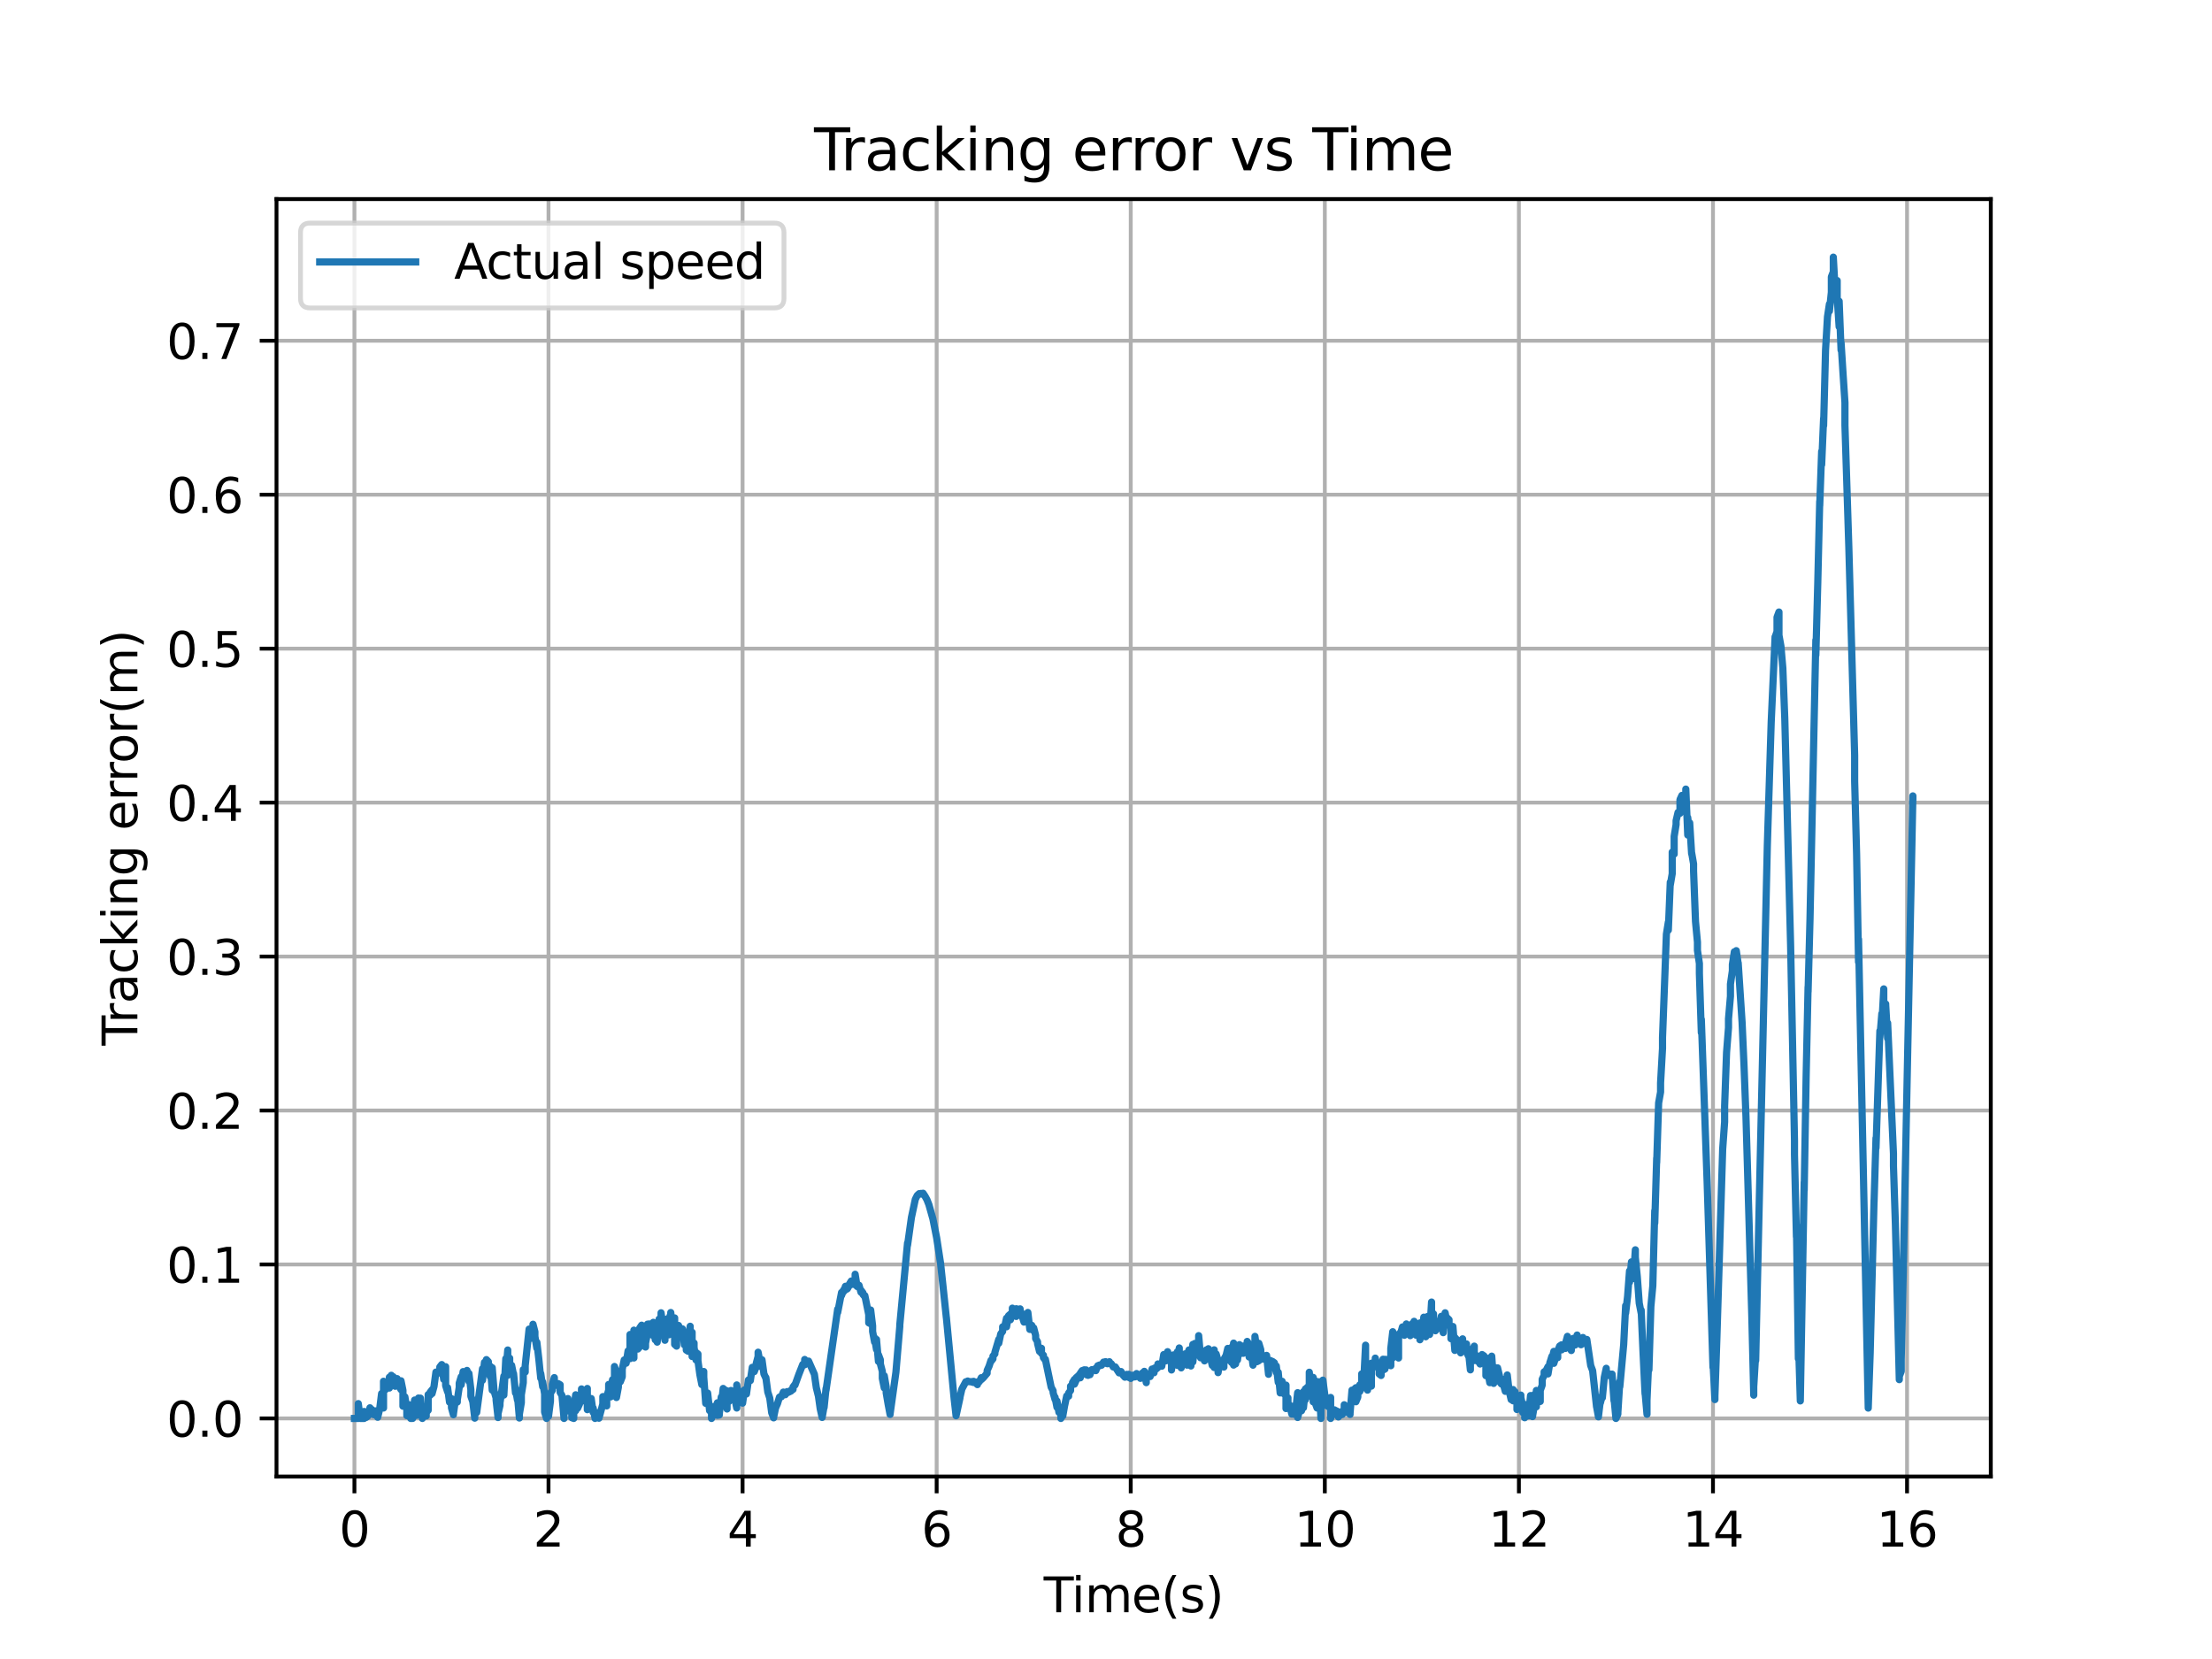 <?xml version="1.0" encoding="utf-8" standalone="no"?>
<!DOCTYPE svg PUBLIC "-//W3C//DTD SVG 1.1//EN"
  "http://www.w3.org/Graphics/SVG/1.1/DTD/svg11.dtd">
<svg xmlns:xlink="http://www.w3.org/1999/xlink" width="460.8pt" height="345.6pt" viewBox="0 0 460.8 345.6" xmlns="http://www.w3.org/2000/svg" version="1.1">
 <defs>
  <style type="text/css">*{stroke-linejoin: round; stroke-linecap: butt}</style>
 </defs>
 <g id="figure_1">
  <g id="patch_1">
   <path d="M 0 345.6 
L 460.8 345.6 
L 460.8 0 
L 0 0 
z
" style="fill: #ffffff"/>
  </g>
  <g id="axes_1">
   <g id="patch_2">
    <path d="M 57.6 307.584 
L 414.72 307.584 
L 414.72 41.472 
L 57.6 41.472 
z
" style="fill: #ffffff"/>
   </g>
   <g id="matplotlib.axis_1">
    <g id="xtick_1">
     <g id="line2d_1">
      <path d="M 73.833 307.584 
L 73.833 41.472 
" clip-path="url(#p3d40549367)" style="fill: none; stroke: #b0b0b0; stroke-width: 0.8; stroke-linecap: square"/>
     </g>
     <g id="line2d_2">
      <defs>
       <path id="m2a9b3fd2c2" d="M 0 0 
L 0 3.5 
" style="stroke: #000000; stroke-width: 0.8"/>
      </defs>
      <g>
       <use xlink:href="#m2a9b3fd2c2" x="73.833" y="307.584" style="stroke: #000000; stroke-width: 0.8"/>
      </g>
     </g>
     <g id="text_1">
      <!-- 0 -->
      <g transform="translate(70.651 322.182) scale(0.1 -0.1)">
       <defs>
        <path id="DejaVuSans-30" d="M 2034 4250 
Q 1547 4250 1301 3770 
Q 1056 3291 1056 2328 
Q 1056 1369 1301 889 
Q 1547 409 2034 409 
Q 2525 409 2770 889 
Q 3016 1369 3016 2328 
Q 3016 3291 2770 3770 
Q 2525 4250 2034 4250 
z
M 2034 4750 
Q 2819 4750 3233 4129 
Q 3647 3509 3647 2328 
Q 3647 1150 3233 529 
Q 2819 -91 2034 -91 
Q 1250 -91 836 529 
Q 422 1150 422 2328 
Q 422 3509 836 4129 
Q 1250 4750 2034 4750 
z
" transform="scale(0.016)"/>
       </defs>
       <use xlink:href="#DejaVuSans-30"/>
      </g>
     </g>
    </g>
    <g id="xtick_2">
     <g id="line2d_3">
      <path d="M 114.263 307.584 
L 114.263 41.472 
" clip-path="url(#p3d40549367)" style="fill: none; stroke: #b0b0b0; stroke-width: 0.8; stroke-linecap: square"/>
     </g>
     <g id="line2d_4">
      <g>
       <use xlink:href="#m2a9b3fd2c2" x="114.263" y="307.584" style="stroke: #000000; stroke-width: 0.8"/>
      </g>
     </g>
     <g id="text_2">
      <!-- 2 -->
      <g transform="translate(111.082 322.182) scale(0.1 -0.1)">
       <defs>
        <path id="DejaVuSans-32" d="M 1228 531 
L 3431 531 
L 3431 0 
L 469 0 
L 469 531 
Q 828 903 1448 1529 
Q 2069 2156 2228 2338 
Q 2531 2678 2651 2914 
Q 2772 3150 2772 3378 
Q 2772 3750 2511 3984 
Q 2250 4219 1831 4219 
Q 1534 4219 1204 4116 
Q 875 4013 500 3803 
L 500 4441 
Q 881 4594 1212 4672 
Q 1544 4750 1819 4750 
Q 2544 4750 2975 4387 
Q 3406 4025 3406 3419 
Q 3406 3131 3298 2873 
Q 3191 2616 2906 2266 
Q 2828 2175 2409 1742 
Q 1991 1309 1228 531 
z
" transform="scale(0.016)"/>
       </defs>
       <use xlink:href="#DejaVuSans-32"/>
      </g>
     </g>
    </g>
    <g id="xtick_3">
     <g id="line2d_5">
      <path d="M 154.693 307.584 
L 154.693 41.472 
" clip-path="url(#p3d40549367)" style="fill: none; stroke: #b0b0b0; stroke-width: 0.8; stroke-linecap: square"/>
     </g>
     <g id="line2d_6">
      <g>
       <use xlink:href="#m2a9b3fd2c2" x="154.693" y="307.584" style="stroke: #000000; stroke-width: 0.8"/>
      </g>
     </g>
     <g id="text_3">
      <!-- 4 -->
      <g transform="translate(151.512 322.182) scale(0.1 -0.1)">
       <defs>
        <path id="DejaVuSans-34" d="M 2419 4116 
L 825 1625 
L 2419 1625 
L 2419 4116 
z
M 2253 4666 
L 3047 4666 
L 3047 1625 
L 3713 1625 
L 3713 1100 
L 3047 1100 
L 3047 0 
L 2419 0 
L 2419 1100 
L 313 1100 
L 313 1709 
L 2253 4666 
z
" transform="scale(0.016)"/>
       </defs>
       <use xlink:href="#DejaVuSans-34"/>
      </g>
     </g>
    </g>
    <g id="xtick_4">
     <g id="line2d_7">
      <path d="M 195.123 307.584 
L 195.123 41.472 
" clip-path="url(#p3d40549367)" style="fill: none; stroke: #b0b0b0; stroke-width: 0.8; stroke-linecap: square"/>
     </g>
     <g id="line2d_8">
      <g>
       <use xlink:href="#m2a9b3fd2c2" x="195.123" y="307.584" style="stroke: #000000; stroke-width: 0.8"/>
      </g>
     </g>
     <g id="text_4">
      <!-- 6 -->
      <g transform="translate(191.942 322.182) scale(0.1 -0.1)">
       <defs>
        <path id="DejaVuSans-36" d="M 2113 2584 
Q 1688 2584 1439 2293 
Q 1191 2003 1191 1497 
Q 1191 994 1439 701 
Q 1688 409 2113 409 
Q 2538 409 2786 701 
Q 3034 994 3034 1497 
Q 3034 2003 2786 2293 
Q 2538 2584 2113 2584 
z
M 3366 4563 
L 3366 3988 
Q 3128 4100 2886 4159 
Q 2644 4219 2406 4219 
Q 1781 4219 1451 3797 
Q 1122 3375 1075 2522 
Q 1259 2794 1537 2939 
Q 1816 3084 2150 3084 
Q 2853 3084 3261 2657 
Q 3669 2231 3669 1497 
Q 3669 778 3244 343 
Q 2819 -91 2113 -91 
Q 1303 -91 875 529 
Q 447 1150 447 2328 
Q 447 3434 972 4092 
Q 1497 4750 2381 4750 
Q 2619 4750 2861 4703 
Q 3103 4656 3366 4563 
z
" transform="scale(0.016)"/>
       </defs>
       <use xlink:href="#DejaVuSans-36"/>
      </g>
     </g>
    </g>
    <g id="xtick_5">
     <g id="line2d_9">
      <path d="M 235.554 307.584 
L 235.554 41.472 
" clip-path="url(#p3d40549367)" style="fill: none; stroke: #b0b0b0; stroke-width: 0.8; stroke-linecap: square"/>
     </g>
     <g id="line2d_10">
      <g>
       <use xlink:href="#m2a9b3fd2c2" x="235.554" y="307.584" style="stroke: #000000; stroke-width: 0.8"/>
      </g>
     </g>
     <g id="text_5">
      <!-- 8 -->
      <g transform="translate(232.372 322.182) scale(0.1 -0.1)">
       <defs>
        <path id="DejaVuSans-38" d="M 2034 2216 
Q 1584 2216 1326 1975 
Q 1069 1734 1069 1313 
Q 1069 891 1326 650 
Q 1584 409 2034 409 
Q 2484 409 2743 651 
Q 3003 894 3003 1313 
Q 3003 1734 2745 1975 
Q 2488 2216 2034 2216 
z
M 1403 2484 
Q 997 2584 770 2862 
Q 544 3141 544 3541 
Q 544 4100 942 4425 
Q 1341 4750 2034 4750 
Q 2731 4750 3128 4425 
Q 3525 4100 3525 3541 
Q 3525 3141 3298 2862 
Q 3072 2584 2669 2484 
Q 3125 2378 3379 2068 
Q 3634 1759 3634 1313 
Q 3634 634 3220 271 
Q 2806 -91 2034 -91 
Q 1263 -91 848 271 
Q 434 634 434 1313 
Q 434 1759 690 2068 
Q 947 2378 1403 2484 
z
M 1172 3481 
Q 1172 3119 1398 2916 
Q 1625 2713 2034 2713 
Q 2441 2713 2670 2916 
Q 2900 3119 2900 3481 
Q 2900 3844 2670 4047 
Q 2441 4250 2034 4250 
Q 1625 4250 1398 4047 
Q 1172 3844 1172 3481 
z
" transform="scale(0.016)"/>
       </defs>
       <use xlink:href="#DejaVuSans-38"/>
      </g>
     </g>
    </g>
    <g id="xtick_6">
     <g id="line2d_11">
      <path d="M 275.984 307.584 
L 275.984 41.472 
" clip-path="url(#p3d40549367)" style="fill: none; stroke: #b0b0b0; stroke-width: 0.8; stroke-linecap: square"/>
     </g>
     <g id="line2d_12">
      <g>
       <use xlink:href="#m2a9b3fd2c2" x="275.984" y="307.584" style="stroke: #000000; stroke-width: 0.8"/>
      </g>
     </g>
     <g id="text_6">
      <!-- 10 -->
      <g transform="translate(269.621 322.182) scale(0.1 -0.1)">
       <defs>
        <path id="DejaVuSans-31" d="M 794 531 
L 1825 531 
L 1825 4091 
L 703 3866 
L 703 4441 
L 1819 4666 
L 2450 4666 
L 2450 531 
L 3481 531 
L 3481 0 
L 794 0 
L 794 531 
z
" transform="scale(0.016)"/>
       </defs>
       <use xlink:href="#DejaVuSans-31"/>
       <use xlink:href="#DejaVuSans-30" x="63.623"/>
      </g>
     </g>
    </g>
    <g id="xtick_7">
     <g id="line2d_13">
      <path d="M 316.414 307.584 
L 316.414 41.472 
" clip-path="url(#p3d40549367)" style="fill: none; stroke: #b0b0b0; stroke-width: 0.8; stroke-linecap: square"/>
     </g>
     <g id="line2d_14">
      <g>
       <use xlink:href="#m2a9b3fd2c2" x="316.414" y="307.584" style="stroke: #000000; stroke-width: 0.8"/>
      </g>
     </g>
     <g id="text_7">
      <!-- 12 -->
      <g transform="translate(310.051 322.182) scale(0.1 -0.1)">
       <use xlink:href="#DejaVuSans-31"/>
       <use xlink:href="#DejaVuSans-32" x="63.623"/>
      </g>
     </g>
    </g>
    <g id="xtick_8">
     <g id="line2d_15">
      <path d="M 356.844 307.584 
L 356.844 41.472 
" clip-path="url(#p3d40549367)" style="fill: none; stroke: #b0b0b0; stroke-width: 0.8; stroke-linecap: square"/>
     </g>
     <g id="line2d_16">
      <g>
       <use xlink:href="#m2a9b3fd2c2" x="356.844" y="307.584" style="stroke: #000000; stroke-width: 0.8"/>
      </g>
     </g>
     <g id="text_8">
      <!-- 14 -->
      <g transform="translate(350.482 322.182) scale(0.1 -0.1)">
       <use xlink:href="#DejaVuSans-31"/>
       <use xlink:href="#DejaVuSans-34" x="63.623"/>
      </g>
     </g>
    </g>
    <g id="xtick_9">
     <g id="line2d_17">
      <path d="M 397.274 307.584 
L 397.274 41.472 
" clip-path="url(#p3d40549367)" style="fill: none; stroke: #b0b0b0; stroke-width: 0.8; stroke-linecap: square"/>
     </g>
     <g id="line2d_18">
      <g>
       <use xlink:href="#m2a9b3fd2c2" x="397.274" y="307.584" style="stroke: #000000; stroke-width: 0.8"/>
      </g>
     </g>
     <g id="text_9">
      <!-- 16 -->
      <g transform="translate(390.912 322.182) scale(0.1 -0.1)">
       <use xlink:href="#DejaVuSans-31"/>
       <use xlink:href="#DejaVuSans-36" x="63.623"/>
      </g>
     </g>
    </g>
    <g id="text_10">
     <!-- Time(s) -->
     <g transform="translate(217.42 335.861) scale(0.1 -0.1)">
      <defs>
       <path id="DejaVuSans-54" d="M -19 4666 
L 3928 4666 
L 3928 4134 
L 2272 4134 
L 2272 0 
L 1638 0 
L 1638 4134 
L -19 4134 
L -19 4666 
z
" transform="scale(0.016)"/>
       <path id="DejaVuSans-69" d="M 603 3500 
L 1178 3500 
L 1178 0 
L 603 0 
L 603 3500 
z
M 603 4863 
L 1178 4863 
L 1178 4134 
L 603 4134 
L 603 4863 
z
" transform="scale(0.016)"/>
       <path id="DejaVuSans-6d" d="M 3328 2828 
Q 3544 3216 3844 3400 
Q 4144 3584 4550 3584 
Q 5097 3584 5394 3201 
Q 5691 2819 5691 2113 
L 5691 0 
L 5113 0 
L 5113 2094 
Q 5113 2597 4934 2840 
Q 4756 3084 4391 3084 
Q 3944 3084 3684 2787 
Q 3425 2491 3425 1978 
L 3425 0 
L 2847 0 
L 2847 2094 
Q 2847 2600 2669 2842 
Q 2491 3084 2119 3084 
Q 1678 3084 1418 2786 
Q 1159 2488 1159 1978 
L 1159 0 
L 581 0 
L 581 3500 
L 1159 3500 
L 1159 2956 
Q 1356 3278 1631 3431 
Q 1906 3584 2284 3584 
Q 2666 3584 2933 3390 
Q 3200 3197 3328 2828 
z
" transform="scale(0.016)"/>
       <path id="DejaVuSans-65" d="M 3597 1894 
L 3597 1613 
L 953 1613 
Q 991 1019 1311 708 
Q 1631 397 2203 397 
Q 2534 397 2845 478 
Q 3156 559 3463 722 
L 3463 178 
Q 3153 47 2828 -22 
Q 2503 -91 2169 -91 
Q 1331 -91 842 396 
Q 353 884 353 1716 
Q 353 2575 817 3079 
Q 1281 3584 2069 3584 
Q 2775 3584 3186 3129 
Q 3597 2675 3597 1894 
z
M 3022 2063 
Q 3016 2534 2758 2815 
Q 2500 3097 2075 3097 
Q 1594 3097 1305 2825 
Q 1016 2553 972 2059 
L 3022 2063 
z
" transform="scale(0.016)"/>
       <path id="DejaVuSans-28" d="M 1984 4856 
Q 1566 4138 1362 3434 
Q 1159 2731 1159 2009 
Q 1159 1288 1364 580 
Q 1569 -128 1984 -844 
L 1484 -844 
Q 1016 -109 783 600 
Q 550 1309 550 2009 
Q 550 2706 781 3412 
Q 1013 4119 1484 4856 
L 1984 4856 
z
" transform="scale(0.016)"/>
       <path id="DejaVuSans-73" d="M 2834 3397 
L 2834 2853 
Q 2591 2978 2328 3040 
Q 2066 3103 1784 3103 
Q 1356 3103 1142 2972 
Q 928 2841 928 2578 
Q 928 2378 1081 2264 
Q 1234 2150 1697 2047 
L 1894 2003 
Q 2506 1872 2764 1633 
Q 3022 1394 3022 966 
Q 3022 478 2636 193 
Q 2250 -91 1575 -91 
Q 1294 -91 989 -36 
Q 684 19 347 128 
L 347 722 
Q 666 556 975 473 
Q 1284 391 1588 391 
Q 1994 391 2212 530 
Q 2431 669 2431 922 
Q 2431 1156 2273 1281 
Q 2116 1406 1581 1522 
L 1381 1569 
Q 847 1681 609 1914 
Q 372 2147 372 2553 
Q 372 3047 722 3315 
Q 1072 3584 1716 3584 
Q 2034 3584 2315 3537 
Q 2597 3491 2834 3397 
z
" transform="scale(0.016)"/>
       <path id="DejaVuSans-29" d="M 513 4856 
L 1013 4856 
Q 1481 4119 1714 3412 
Q 1947 2706 1947 2009 
Q 1947 1309 1714 600 
Q 1481 -109 1013 -844 
L 513 -844 
Q 928 -128 1133 580 
Q 1338 1288 1338 2009 
Q 1338 2731 1133 3434 
Q 928 4138 513 4856 
z
" transform="scale(0.016)"/>
      </defs>
      <use xlink:href="#DejaVuSans-54"/>
      <use xlink:href="#DejaVuSans-69" x="57.959"/>
      <use xlink:href="#DejaVuSans-6d" x="85.742"/>
      <use xlink:href="#DejaVuSans-65" x="183.154"/>
      <use xlink:href="#DejaVuSans-28" x="244.678"/>
      <use xlink:href="#DejaVuSans-73" x="283.691"/>
      <use xlink:href="#DejaVuSans-29" x="335.791"/>
     </g>
    </g>
   </g>
   <g id="matplotlib.axis_2">
    <g id="ytick_1">
     <g id="line2d_19">
      <path d="M 57.6 295.488 
L 414.72 295.488 
" clip-path="url(#p3d40549367)" style="fill: none; stroke: #b0b0b0; stroke-width: 0.8; stroke-linecap: square"/>
     </g>
     <g id="line2d_20">
      <defs>
       <path id="m1e5d199a6c" d="M 0 0 
L -3.5 0 
" style="stroke: #000000; stroke-width: 0.8"/>
      </defs>
      <g>
       <use xlink:href="#m1e5d199a6c" x="57.6" y="295.488" style="stroke: #000000; stroke-width: 0.8"/>
      </g>
     </g>
     <g id="text_11">
      <!-- 0.0 -->
      <g transform="translate(34.697 299.287) scale(0.1 -0.1)">
       <defs>
        <path id="DejaVuSans-2e" d="M 684 794 
L 1344 794 
L 1344 0 
L 684 0 
L 684 794 
z
" transform="scale(0.016)"/>
       </defs>
       <use xlink:href="#DejaVuSans-30"/>
       <use xlink:href="#DejaVuSans-2e" x="63.623"/>
       <use xlink:href="#DejaVuSans-30" x="95.41"/>
      </g>
     </g>
    </g>
    <g id="ytick_2">
     <g id="line2d_21">
      <path d="M 57.6 263.416 
L 414.72 263.416 
" clip-path="url(#p3d40549367)" style="fill: none; stroke: #b0b0b0; stroke-width: 0.8; stroke-linecap: square"/>
     </g>
     <g id="line2d_22">
      <g>
       <use xlink:href="#m1e5d199a6c" x="57.6" y="263.416" style="stroke: #000000; stroke-width: 0.8"/>
      </g>
     </g>
     <g id="text_12">
      <!-- 0.1 -->
      <g transform="translate(34.697 267.215) scale(0.1 -0.1)">
       <use xlink:href="#DejaVuSans-30"/>
       <use xlink:href="#DejaVuSans-2e" x="63.623"/>
       <use xlink:href="#DejaVuSans-31" x="95.41"/>
      </g>
     </g>
    </g>
    <g id="ytick_3">
     <g id="line2d_23">
      <path d="M 57.6 231.343 
L 414.72 231.343 
" clip-path="url(#p3d40549367)" style="fill: none; stroke: #b0b0b0; stroke-width: 0.8; stroke-linecap: square"/>
     </g>
     <g id="line2d_24">
      <g>
       <use xlink:href="#m1e5d199a6c" x="57.6" y="231.343" style="stroke: #000000; stroke-width: 0.8"/>
      </g>
     </g>
     <g id="text_13">
      <!-- 0.2 -->
      <g transform="translate(34.697 235.142) scale(0.1 -0.1)">
       <use xlink:href="#DejaVuSans-30"/>
       <use xlink:href="#DejaVuSans-2e" x="63.623"/>
       <use xlink:href="#DejaVuSans-32" x="95.41"/>
      </g>
     </g>
    </g>
    <g id="ytick_4">
     <g id="line2d_25">
      <path d="M 57.6 199.271 
L 414.72 199.271 
" clip-path="url(#p3d40549367)" style="fill: none; stroke: #b0b0b0; stroke-width: 0.8; stroke-linecap: square"/>
     </g>
     <g id="line2d_26">
      <g>
       <use xlink:href="#m1e5d199a6c" x="57.6" y="199.271" style="stroke: #000000; stroke-width: 0.8"/>
      </g>
     </g>
     <g id="text_14">
      <!-- 0.3 -->
      <g transform="translate(34.697 203.07) scale(0.1 -0.1)">
       <defs>
        <path id="DejaVuSans-33" d="M 2597 2516 
Q 3050 2419 3304 2112 
Q 3559 1806 3559 1356 
Q 3559 666 3084 287 
Q 2609 -91 1734 -91 
Q 1441 -91 1130 -33 
Q 819 25 488 141 
L 488 750 
Q 750 597 1062 519 
Q 1375 441 1716 441 
Q 2309 441 2620 675 
Q 2931 909 2931 1356 
Q 2931 1769 2642 2001 
Q 2353 2234 1838 2234 
L 1294 2234 
L 1294 2753 
L 1863 2753 
Q 2328 2753 2575 2939 
Q 2822 3125 2822 3475 
Q 2822 3834 2567 4026 
Q 2313 4219 1838 4219 
Q 1578 4219 1281 4162 
Q 984 4106 628 3988 
L 628 4550 
Q 988 4650 1302 4700 
Q 1616 4750 1894 4750 
Q 2613 4750 3031 4423 
Q 3450 4097 3450 3541 
Q 3450 3153 3228 2886 
Q 3006 2619 2597 2516 
z
" transform="scale(0.016)"/>
       </defs>
       <use xlink:href="#DejaVuSans-30"/>
       <use xlink:href="#DejaVuSans-2e" x="63.623"/>
       <use xlink:href="#DejaVuSans-33" x="95.41"/>
      </g>
     </g>
    </g>
    <g id="ytick_5">
     <g id="line2d_27">
      <path d="M 57.6 167.198 
L 414.72 167.198 
" clip-path="url(#p3d40549367)" style="fill: none; stroke: #b0b0b0; stroke-width: 0.8; stroke-linecap: square"/>
     </g>
     <g id="line2d_28">
      <g>
       <use xlink:href="#m1e5d199a6c" x="57.6" y="167.198" style="stroke: #000000; stroke-width: 0.8"/>
      </g>
     </g>
     <g id="text_15">
      <!-- 0.4 -->
      <g transform="translate(34.697 170.998) scale(0.1 -0.1)">
       <use xlink:href="#DejaVuSans-30"/>
       <use xlink:href="#DejaVuSans-2e" x="63.623"/>
       <use xlink:href="#DejaVuSans-34" x="95.41"/>
      </g>
     </g>
    </g>
    <g id="ytick_6">
     <g id="line2d_29">
      <path d="M 57.6 135.126 
L 414.72 135.126 
" clip-path="url(#p3d40549367)" style="fill: none; stroke: #b0b0b0; stroke-width: 0.8; stroke-linecap: square"/>
     </g>
     <g id="line2d_30">
      <g>
       <use xlink:href="#m1e5d199a6c" x="57.6" y="135.126" style="stroke: #000000; stroke-width: 0.8"/>
      </g>
     </g>
     <g id="text_16">
      <!-- 0.5 -->
      <g transform="translate(34.697 138.925) scale(0.1 -0.1)">
       <defs>
        <path id="DejaVuSans-35" d="M 691 4666 
L 3169 4666 
L 3169 4134 
L 1269 4134 
L 1269 2991 
Q 1406 3038 1543 3061 
Q 1681 3084 1819 3084 
Q 2600 3084 3056 2656 
Q 3513 2228 3513 1497 
Q 3513 744 3044 326 
Q 2575 -91 1722 -91 
Q 1428 -91 1123 -41 
Q 819 9 494 109 
L 494 744 
Q 775 591 1075 516 
Q 1375 441 1709 441 
Q 2250 441 2565 725 
Q 2881 1009 2881 1497 
Q 2881 1984 2565 2268 
Q 2250 2553 1709 2553 
Q 1456 2553 1204 2497 
Q 953 2441 691 2322 
L 691 4666 
z
" transform="scale(0.016)"/>
       </defs>
       <use xlink:href="#DejaVuSans-30"/>
       <use xlink:href="#DejaVuSans-2e" x="63.623"/>
       <use xlink:href="#DejaVuSans-35" x="95.41"/>
      </g>
     </g>
    </g>
    <g id="ytick_7">
     <g id="line2d_31">
      <path d="M 57.6 103.054 
L 414.72 103.054 
" clip-path="url(#p3d40549367)" style="fill: none; stroke: #b0b0b0; stroke-width: 0.8; stroke-linecap: square"/>
     </g>
     <g id="line2d_32">
      <g>
       <use xlink:href="#m1e5d199a6c" x="57.6" y="103.054" style="stroke: #000000; stroke-width: 0.8"/>
      </g>
     </g>
     <g id="text_17">
      <!-- 0.6 -->
      <g transform="translate(34.697 106.853) scale(0.1 -0.1)">
       <use xlink:href="#DejaVuSans-30"/>
       <use xlink:href="#DejaVuSans-2e" x="63.623"/>
       <use xlink:href="#DejaVuSans-36" x="95.41"/>
      </g>
     </g>
    </g>
    <g id="ytick_8">
     <g id="line2d_33">
      <path d="M 57.6 70.981 
L 414.72 70.981 
" clip-path="url(#p3d40549367)" style="fill: none; stroke: #b0b0b0; stroke-width: 0.8; stroke-linecap: square"/>
     </g>
     <g id="line2d_34">
      <g>
       <use xlink:href="#m1e5d199a6c" x="57.6" y="70.981" style="stroke: #000000; stroke-width: 0.8"/>
      </g>
     </g>
     <g id="text_18">
      <!-- 0.7 -->
      <g transform="translate(34.697 74.781) scale(0.1 -0.1)">
       <defs>
        <path id="DejaVuSans-37" d="M 525 4666 
L 3525 4666 
L 3525 4397 
L 1831 0 
L 1172 0 
L 2766 4134 
L 525 4134 
L 525 4666 
z
" transform="scale(0.016)"/>
       </defs>
       <use xlink:href="#DejaVuSans-30"/>
       <use xlink:href="#DejaVuSans-2e" x="63.623"/>
       <use xlink:href="#DejaVuSans-37" x="95.41"/>
      </g>
     </g>
    </g>
    <g id="text_19">
     <!-- Tracking error(m) -->
     <g transform="translate(28.617 217.804) rotate(-90) scale(0.1 -0.1)">
      <defs>
       <path id="DejaVuSans-72" d="M 2631 2963 
Q 2534 3019 2420 3045 
Q 2306 3072 2169 3072 
Q 1681 3072 1420 2755 
Q 1159 2438 1159 1844 
L 1159 0 
L 581 0 
L 581 3500 
L 1159 3500 
L 1159 2956 
Q 1341 3275 1631 3429 
Q 1922 3584 2338 3584 
Q 2397 3584 2469 3576 
Q 2541 3569 2628 3553 
L 2631 2963 
z
" transform="scale(0.016)"/>
       <path id="DejaVuSans-61" d="M 2194 1759 
Q 1497 1759 1228 1600 
Q 959 1441 959 1056 
Q 959 750 1161 570 
Q 1363 391 1709 391 
Q 2188 391 2477 730 
Q 2766 1069 2766 1631 
L 2766 1759 
L 2194 1759 
z
M 3341 1997 
L 3341 0 
L 2766 0 
L 2766 531 
Q 2569 213 2275 61 
Q 1981 -91 1556 -91 
Q 1019 -91 701 211 
Q 384 513 384 1019 
Q 384 1609 779 1909 
Q 1175 2209 1959 2209 
L 2766 2209 
L 2766 2266 
Q 2766 2663 2505 2880 
Q 2244 3097 1772 3097 
Q 1472 3097 1187 3025 
Q 903 2953 641 2809 
L 641 3341 
Q 956 3463 1253 3523 
Q 1550 3584 1831 3584 
Q 2591 3584 2966 3190 
Q 3341 2797 3341 1997 
z
" transform="scale(0.016)"/>
       <path id="DejaVuSans-63" d="M 3122 3366 
L 3122 2828 
Q 2878 2963 2633 3030 
Q 2388 3097 2138 3097 
Q 1578 3097 1268 2742 
Q 959 2388 959 1747 
Q 959 1106 1268 751 
Q 1578 397 2138 397 
Q 2388 397 2633 464 
Q 2878 531 3122 666 
L 3122 134 
Q 2881 22 2623 -34 
Q 2366 -91 2075 -91 
Q 1284 -91 818 406 
Q 353 903 353 1747 
Q 353 2603 823 3093 
Q 1294 3584 2113 3584 
Q 2378 3584 2631 3529 
Q 2884 3475 3122 3366 
z
" transform="scale(0.016)"/>
       <path id="DejaVuSans-6b" d="M 581 4863 
L 1159 4863 
L 1159 1991 
L 2875 3500 
L 3609 3500 
L 1753 1863 
L 3688 0 
L 2938 0 
L 1159 1709 
L 1159 0 
L 581 0 
L 581 4863 
z
" transform="scale(0.016)"/>
       <path id="DejaVuSans-6e" d="M 3513 2113 
L 3513 0 
L 2938 0 
L 2938 2094 
Q 2938 2591 2744 2837 
Q 2550 3084 2163 3084 
Q 1697 3084 1428 2787 
Q 1159 2491 1159 1978 
L 1159 0 
L 581 0 
L 581 3500 
L 1159 3500 
L 1159 2956 
Q 1366 3272 1645 3428 
Q 1925 3584 2291 3584 
Q 2894 3584 3203 3211 
Q 3513 2838 3513 2113 
z
" transform="scale(0.016)"/>
       <path id="DejaVuSans-67" d="M 2906 1791 
Q 2906 2416 2648 2759 
Q 2391 3103 1925 3103 
Q 1463 3103 1205 2759 
Q 947 2416 947 1791 
Q 947 1169 1205 825 
Q 1463 481 1925 481 
Q 2391 481 2648 825 
Q 2906 1169 2906 1791 
z
M 3481 434 
Q 3481 -459 3084 -895 
Q 2688 -1331 1869 -1331 
Q 1566 -1331 1297 -1286 
Q 1028 -1241 775 -1147 
L 775 -588 
Q 1028 -725 1275 -790 
Q 1522 -856 1778 -856 
Q 2344 -856 2625 -561 
Q 2906 -266 2906 331 
L 2906 616 
Q 2728 306 2450 153 
Q 2172 0 1784 0 
Q 1141 0 747 490 
Q 353 981 353 1791 
Q 353 2603 747 3093 
Q 1141 3584 1784 3584 
Q 2172 3584 2450 3431 
Q 2728 3278 2906 2969 
L 2906 3500 
L 3481 3500 
L 3481 434 
z
" transform="scale(0.016)"/>
       <path id="DejaVuSans-20" transform="scale(0.016)"/>
       <path id="DejaVuSans-6f" d="M 1959 3097 
Q 1497 3097 1228 2736 
Q 959 2375 959 1747 
Q 959 1119 1226 758 
Q 1494 397 1959 397 
Q 2419 397 2687 759 
Q 2956 1122 2956 1747 
Q 2956 2369 2687 2733 
Q 2419 3097 1959 3097 
z
M 1959 3584 
Q 2709 3584 3137 3096 
Q 3566 2609 3566 1747 
Q 3566 888 3137 398 
Q 2709 -91 1959 -91 
Q 1206 -91 779 398 
Q 353 888 353 1747 
Q 353 2609 779 3096 
Q 1206 3584 1959 3584 
z
" transform="scale(0.016)"/>
      </defs>
      <use xlink:href="#DejaVuSans-54"/>
      <use xlink:href="#DejaVuSans-72" x="46.334"/>
      <use xlink:href="#DejaVuSans-61" x="87.447"/>
      <use xlink:href="#DejaVuSans-63" x="148.727"/>
      <use xlink:href="#DejaVuSans-6b" x="203.707"/>
      <use xlink:href="#DejaVuSans-69" x="261.617"/>
      <use xlink:href="#DejaVuSans-6e" x="289.4"/>
      <use xlink:href="#DejaVuSans-67" x="352.779"/>
      <use xlink:href="#DejaVuSans-20" x="416.256"/>
      <use xlink:href="#DejaVuSans-65" x="448.043"/>
      <use xlink:href="#DejaVuSans-72" x="509.566"/>
      <use xlink:href="#DejaVuSans-72" x="548.93"/>
      <use xlink:href="#DejaVuSans-6f" x="587.793"/>
      <use xlink:href="#DejaVuSans-72" x="648.975"/>
      <use xlink:href="#DejaVuSans-28" x="690.088"/>
      <use xlink:href="#DejaVuSans-6d" x="729.102"/>
      <use xlink:href="#DejaVuSans-29" x="826.514"/>
     </g>
    </g>
   </g>
   <g id="line2d_35">
    <path d="M 73.833 295.488 
L 74.641 295.488 
L 74.641 292.397 
L 75.046 295.488 
L 75.046 295.488 
L 75.854 295.488 
L 75.854 294.032 
L 76.259 294.322 
L 76.259 295.284 
L 76.663 294.971 
L 77.067 293.268 
L 77.067 293.718 
L 77.471 293.792 
L 77.471 293.644 
L 77.876 294.251 
L 77.876 294.711 
L 78.28 293.914 
L 78.28 294.653 
L 78.684 295.241 
L 78.684 295.218 
L 79.089 293.543 
L 79.493 290.301 
L 79.493 290.737 
L 79.897 293.313 
L 79.897 287.742 
L 80.302 288.821 
L 80.302 289.472 
L 80.706 287.845 
L 80.706 288.181 
L 81.11 289.156 
L 81.11 286.904 
L 81.514 287.27 
L 81.514 286.5 
L 81.919 288.247 
L 81.919 286.797 
L 82.323 288.785 
L 82.323 287.835 
L 82.727 288.369 
L 82.727 287.194 
L 83.132 288.742 
L 83.536 289.479 
L 83.536 287.641 
L 83.94 289.639 
L 83.94 292.933 
L 84.345 292.105 
L 84.345 290.986 
L 84.749 293.446 
L 84.749 294.902 
L 85.153 294.475 
L 85.153 292.608 
L 85.557 295.488 
L 85.557 295.488 
L 85.962 295.48 
L 85.962 294.658 
L 86.366 291.657 
L 86.366 291.666 
L 86.77 292.038 
L 86.77 294.85 
L 87.175 291.235 
L 87.175 292.366 
L 87.579 292.262 
L 87.579 291.258 
L 87.983 295.488 
L 87.983 295.488 
L 88.388 293.069 
L 88.388 293.89 
L 88.792 294.975 
L 88.792 294.213 
L 89.196 293.79 
L 89.196 290.516 
L 89.601 290.669 
L 89.601 290.052 
L 90.005 289.522 
L 90.005 290.31 
L 90.409 288.831 
L 90.813 285.83 
L 90.813 286.211 
L 91.218 285.749 
L 91.218 286.08 
L 91.622 285.511 
L 91.622 284.77 
L 92.026 284.263 
L 92.026 284.509 
L 92.431 287.341 
L 92.431 285.851 
L 92.835 284.704 
L 92.835 288.64 
L 93.239 289.924 
L 93.239 289.069 
L 93.644 292.093 
L 94.048 291.353 
L 94.048 293.268 
L 94.452 294.715 
L 94.452 294.571 
L 94.856 291.731 
L 95.261 292.073 
L 95.261 291.649 
L 95.665 289.005 
L 95.665 288.122 
L 96.069 286.816 
L 96.069 288.476 
L 96.474 285.729 
L 96.878 287.007 
L 96.878 285.79 
L 97.282 286.628 
L 97.282 285.483 
L 97.687 287.751 
L 97.687 286.108 
L 98.091 289.5 
L 98.091 290.858 
L 98.495 291.999 
L 98.899 295.427 
L 98.899 294.29 
L 99.304 293.014 
L 99.304 294.241 
L 100.517 285.122 
L 100.517 287.527 
L 100.921 283.805 
L 100.921 284.137 
L 101.325 284.098 
L 101.325 283.231 
L 101.73 283.663 
L 101.73 285.298 
L 102.134 286.805 
L 102.134 284.621 
L 102.538 289.593 
L 102.538 284.918 
L 102.942 289.99 
L 102.942 289.822 
L 103.347 291.233 
L 103.347 291.648 
L 103.751 295.299 
L 103.751 294.484 
L 104.155 292.772 
L 104.155 292.243 
L 104.56 289.578 
L 104.964 286.668 
L 104.964 290.621 
L 105.368 283.025 
L 105.368 286.063 
L 105.773 281.229 
L 105.773 286.498 
L 106.177 282.928 
L 106.177 284.308 
L 106.581 284.464 
L 106.581 284.422 
L 106.985 286.447 
L 106.985 286.142 
L 107.39 290.18 
L 107.39 289.277 
L 107.794 291.668 
L 107.794 290.684 
L 108.198 295.4 
L 108.198 294.568 
L 108.603 292.198 
L 108.603 290.557 
L 109.007 288.033 
L 109.007 285.323 
L 109.411 285.818 
L 109.411 284.489 
L 110.22 276.875 
L 110.22 277.099 
L 110.624 278.118 
L 110.624 278.782 
L 111.029 278.221 
L 111.029 275.865 
L 111.433 277.441 
L 111.433 278.396 
L 111.837 280.852 
L 111.837 279.616 
L 112.241 283.077 
L 112.646 287.105 
L 112.646 286.122 
L 113.05 288.876 
L 113.05 287.888 
L 113.454 290.391 
L 113.454 294.164 
L 113.859 295.488 
L 113.859 295.488 
L 114.263 294.621 
L 114.263 295.053 
L 114.667 291.888 
L 114.667 290.214 
L 115.072 289.614 
L 115.072 288.399 
L 115.476 286.982 
L 115.476 287.644 
L 115.88 288.593 
L 116.284 288.547 
L 116.284 288.238 
L 116.689 288.468 
L 116.689 290.049 
L 117.093 290.756 
L 117.093 291.007 
L 117.497 295.488 
L 117.497 292.334 
L 117.902 293.491 
L 117.902 293.248 
L 118.306 291.348 
L 118.306 293.902 
L 118.71 293.923 
L 118.71 293.089 
L 119.115 293.081 
L 119.115 295.336 
L 119.519 295.488 
L 119.519 293.64 
L 119.923 290.561 
L 119.923 293.882 
L 120.327 292.655 
L 120.327 293.353 
L 120.732 292.461 
L 120.732 291.9 
L 121.136 291.937 
L 121.136 289.336 
L 121.54 291.381 
L 121.54 291.277 
L 121.945 291.359 
L 121.945 290.079 
L 122.349 289.242 
L 122.349 293.661 
L 122.753 291.502 
L 123.158 293.034 
L 123.158 291.34 
L 123.562 294.207 
L 123.562 293.305 
L 123.966 295.488 
L 123.966 295.426 
L 124.37 294.746 
L 124.37 295.204 
L 124.775 294.231 
L 124.775 295.438 
L 125.583 292.465 
L 125.583 290.939 
L 125.988 291.409 
L 125.988 290.916 
L 126.392 292.875 
L 126.392 290.918 
L 126.796 289.607 
L 126.796 288.404 
L 127.201 290.996 
L 127.201 289.724 
L 127.605 287.411 
L 128.009 289.416 
L 128.009 284.665 
L 128.414 286.004 
L 128.414 291.129 
L 128.818 288.972 
L 128.818 285.81 
L 129.222 285.878 
L 129.222 287.845 
L 129.626 286.808 
L 129.626 285.21 
L 130.031 283.31 
L 130.031 283.775 
L 130.435 283.016 
L 130.435 283.982 
L 130.839 281.419 
L 130.839 282.682 
L 131.244 283.038 
L 131.244 278 
L 131.648 279.255 
L 131.648 281.545 
L 132.052 282.893 
L 132.052 277.094 
L 132.457 280.414 
L 132.457 278.798 
L 132.861 279.5 
L 132.861 281.036 
L 133.265 280.578 
L 133.265 276.644 
L 133.669 276.061 
L 133.669 277.69 
L 134.074 278.616 
L 134.074 279.081 
L 134.478 280.612 
L 134.478 279.823 
L 134.882 277.718 
L 134.882 275.848 
L 135.287 275.805 
L 135.287 277.031 
L 135.691 276.565 
L 135.691 277.487 
L 136.095 278.278 
L 136.095 275.464 
L 136.5 279.103 
L 136.5 278.976 
L 136.904 276.521 
L 136.904 279.592 
L 137.308 274.788 
L 137.308 275.425 
L 137.712 275.956 
L 137.712 273.478 
L 138.521 279.205 
L 138.521 278.104 
L 138.925 274.785 
L 139.33 278.069 
L 139.33 274.742 
L 139.734 273.769 
L 139.734 273.421 
L 140.138 277.599 
L 140.138 276.199 
L 140.543 274.544 
L 140.543 280.058 
L 140.947 280.423 
L 140.947 276.589 
L 141.351 277.749 
L 141.351 276.115 
L 141.755 277.208 
L 141.755 277.542 
L 142.16 277.67 
L 142.16 276.825 
L 142.564 280.158 
L 142.564 279.028 
L 142.968 279.892 
L 142.968 281.254 
L 143.373 281.508 
L 143.373 279.035 
L 143.777 276.285 
L 143.777 280.919 
L 144.181 277.542 
L 144.181 282.583 
L 144.586 279.771 
L 144.586 280.676 
L 144.99 283.299 
L 144.99 281.742 
L 145.394 282.063 
L 145.394 283.469 
L 145.798 286.377 
L 146.203 288.432 
L 146.203 288.239 
L 146.607 285.707 
L 146.607 286.878 
L 147.011 292.344 
L 147.416 291.162 
L 147.416 290.198 
L 147.82 293.864 
L 147.82 293.154 
L 148.224 293.119 
L 148.224 295.488 
L 148.629 294.464 
L 148.629 293.007 
L 149.033 292.945 
L 149.033 294.295 
L 149.437 292.236 
L 149.437 294.833 
L 149.842 294.77 
L 149.842 294.563 
L 150.246 291.035 
L 150.246 292.837 
L 150.65 289.239 
L 151.054 290.201 
L 151.054 289.556 
L 151.459 293.522 
L 151.459 289.73 
L 151.863 291.932 
L 151.863 291.255 
L 152.267 291.528 
L 152.267 289.665 
L 152.672 290.765 
L 152.672 290.181 
L 153.076 291.384 
L 153.076 291.319 
L 153.48 293.315 
L 153.48 288.506 
L 153.885 291.928 
L 153.885 291.271 
L 154.289 289.888 
L 154.289 290.999 
L 154.693 290.504 
L 154.693 292.3 
L 155.097 289.53 
L 155.097 290.157 
L 155.502 290.175 
L 155.502 290.39 
L 155.906 287.481 
L 156.31 287.254 
L 156.31 287.602 
L 156.715 284.843 
L 156.715 285.281 
L 157.119 285.389 
L 157.119 285.742 
L 157.523 284.727 
L 157.523 284.084 
L 157.928 282.573 
L 157.928 281.69 
L 158.332 283.804 
L 158.332 284.617 
L 158.736 283.265 
L 159.14 286.216 
L 159.14 286.207 
L 159.545 287.1 
L 159.545 286.971 
L 159.949 290 
L 159.949 289.983 
L 160.353 291.25 
L 160.758 294.303 
L 161.162 295.361 
L 161.162 295.226 
L 161.566 293.295 
L 161.566 293.304 
L 161.971 292.379 
L 162.375 291.046 
L 162.779 290.885 
L 162.779 290.969 
L 163.183 289.999 
L 163.183 290.058 
L 163.588 290.546 
L 163.588 290.41 
L 163.992 289.891 
L 163.992 290.151 
L 164.801 289.77 
L 164.801 289.579 
L 165.205 289.442 
L 165.205 288.93 
L 165.609 288.395 
L 165.609 288.534 
L 166.418 286.295 
L 167.227 284.236 
L 167.631 284.311 
L 167.631 283.202 
L 168.035 284.072 
L 168.439 283.541 
L 169.652 286.285 
L 170.057 289.101 
L 170.461 290.716 
L 170.461 290.614 
L 170.865 293.473 
L 171.27 295.273 
L 171.674 292.954 
L 171.674 293.212 
L 172.078 289.266 
L 172.078 289.616 
L 174.504 272.714 
L 174.504 273.415 
L 175.313 269.238 
L 175.313 269.864 
L 175.717 268.758 
L 175.717 269.102 
L 176.121 267.954 
L 176.121 268.706 
L 176.525 268.471 
L 176.93 267.772 
L 176.93 267.522 
L 177.334 266.859 
L 177.334 266.878 
L 177.738 267.565 
L 177.738 267.423 
L 178.143 267.526 
L 178.143 265.452 
L 178.547 267.994 
L 178.951 267.996 
L 178.951 267.748 
L 179.356 269.201 
L 179.356 268.775 
L 179.76 269.314 
L 179.76 269.642 
L 180.164 270.116 
L 180.164 269.896 
L 180.973 273.856 
L 180.973 275.566 
L 181.377 275.775 
L 181.377 272.896 
L 181.781 276.21 
L 181.781 277.37 
L 182.186 279.568 
L 182.186 278.669 
L 182.59 281.119 
L 182.59 279.029 
L 182.994 283.612 
L 182.994 282.209 
L 183.399 283.289 
L 183.399 284.136 
L 183.803 285.675 
L 183.803 287.137 
L 184.207 289.132 
L 184.207 286.59 
L 184.611 288.939 
L 184.611 290.159 
L 185.016 292.537 
L 185.42 294.661 
L 185.42 294.555 
L 186.633 285.88 
L 187.442 276.329 
L 187.442 275.992 
L 189.059 258.914 
L 189.059 259.398 
L 189.867 253.623 
L 190.676 249.837 
L 191.08 249.032 
L 191.485 248.66 
L 191.485 248.696 
L 191.889 248.752 
L 191.889 248.607 
L 192.293 248.678 
L 192.293 248.576 
L 192.698 249.189 
L 193.102 249.926 
L 193.506 250.954 
L 194.315 253.822 
L 194.315 253.789 
L 195.123 257.869 
L 195.932 263.135 
L 195.932 263.127 
L 197.145 274.521 
L 197.145 274.437 
L 198.762 291.364 
L 199.166 294.922 
L 199.975 291.229 
L 199.975 291.077 
L 200.379 289.354 
L 201.188 287.852 
L 201.188 287.944 
L 201.592 287.69 
L 201.592 287.814 
L 202.401 287.825 
L 202.401 287.896 
L 202.805 287.754 
L 202.805 288.002 
L 203.209 287.89 
L 203.209 288.003 
L 203.614 288.442 
L 203.614 288.123 
L 204.018 287.826 
L 204.422 286.998 
L 204.422 287.397 
L 204.827 287.024 
L 205.635 286.069 
L 205.635 285.512 
L 206.039 284.617 
L 206.444 283.375 
L 206.444 283.596 
L 206.848 283.071 
L 206.848 282.516 
L 207.252 282.023 
L 207.252 281.723 
L 208.061 279.014 
L 208.061 279.818 
L 208.465 277.884 
L 208.87 277.347 
L 208.87 276.397 
L 209.274 276.26 
L 209.274 276.424 
L 209.678 274.602 
L 209.678 276.403 
L 210.083 274.107 
L 210.487 273.747 
L 210.487 274.931 
L 210.891 273.523 
L 210.891 272.51 
L 211.295 273.091 
L 211.295 273.83 
L 211.7 274.238 
L 211.7 272.633 
L 212.104 272.745 
L 212.104 273.557 
L 212.508 272.66 
L 212.508 273.213 
L 212.913 273.621 
L 212.913 274.098 
L 213.317 275.416 
L 213.317 274.327 
L 213.721 274.266 
L 213.721 274.871 
L 214.126 275.317 
L 214.126 273.408 
L 214.53 276.94 
L 214.934 276.084 
L 214.934 276.929 
L 215.338 277.22 
L 215.338 276.629 
L 215.743 278.199 
L 215.743 278.839 
L 216.147 279.545 
L 216.147 279.892 
L 216.551 281.531 
L 216.956 280.87 
L 216.956 281.944 
L 217.36 282.308 
L 217.36 282.822 
L 217.764 283.358 
L 217.764 283.159 
L 218.977 288.979 
L 219.381 289.726 
L 219.381 290.082 
L 219.786 291.539 
L 219.786 291.065 
L 220.19 293.17 
L 220.19 291.862 
L 220.594 294.214 
L 220.594 293.634 
L 220.999 294.202 
L 220.999 295.488 
L 221.403 293.438 
L 221.403 294.958 
L 221.807 292.667 
L 221.807 292.712 
L 222.212 290.802 
L 222.616 290.855 
L 222.616 290.195 
L 223.02 289.668 
L 223.02 288.759 
L 223.424 288.479 
L 223.424 288.018 
L 223.829 287.355 
L 223.829 288.34 
L 224.233 287.413 
L 224.233 286.943 
L 224.637 287.099 
L 224.637 286.575 
L 225.042 287.026 
L 225.042 286.089 
L 225.446 285.517 
L 225.85 286.073 
L 225.85 285.367 
L 226.255 285.377 
L 226.255 286.352 
L 226.659 286.511 
L 226.659 285.714 
L 227.063 285.625 
L 227.063 286.374 
L 227.468 285.319 
L 227.468 285.454 
L 227.872 285.412 
L 228.276 285.033 
L 228.276 285.529 
L 228.68 284.512 
L 229.085 284.348 
L 229.085 284.515 
L 229.489 284.224 
L 229.489 284.397 
L 229.893 283.745 
L 229.893 283.832 
L 230.298 283.659 
L 230.298 283.956 
L 230.702 284.091 
L 230.702 284.03 
L 231.106 283.673 
L 231.106 283.789 
L 231.511 284.149 
L 231.511 284.104 
L 231.915 284.764 
L 232.319 284.745 
L 232.319 284.746 
L 233.128 285.997 
L 233.532 285.715 
L 233.936 286.45 
L 234.341 286.895 
L 234.745 286.308 
L 234.745 286.607 
L 235.149 286.3 
L 235.149 286.947 
L 235.554 287.006 
L 235.554 287.147 
L 235.958 286.486 
L 235.958 286.525 
L 236.362 286.635 
L 236.362 286.838 
L 236.766 286.738 
L 236.766 286.137 
L 237.171 286.553 
L 237.575 287.134 
L 237.575 286.395 
L 237.979 286.283 
L 237.979 286.027 
L 238.384 286.482 
L 238.384 285.676 
L 238.788 288.03 
L 238.788 286.637 
L 239.192 286.623 
L 239.192 286.482 
L 239.597 286.576 
L 239.597 286.761 
L 240.001 285.195 
L 240.405 285.972 
L 240.405 285.053 
L 240.809 284.866 
L 240.809 285.224 
L 241.214 284.878 
L 241.214 284.135 
L 241.618 284.606 
L 241.618 284.169 
L 242.022 284.371 
L 242.022 284.604 
L 242.427 282.179 
L 242.427 282.531 
L 242.831 283.492 
L 242.831 283.072 
L 243.235 282.294 
L 243.235 281.582 
L 243.64 283.22 
L 243.64 283.019 
L 244.044 284.16 
L 244.044 285.394 
L 244.448 282.252 
L 244.448 282.956 
L 244.852 283.393 
L 245.257 281.613 
L 245.257 284.421 
L 245.661 280.803 
L 245.661 282.843 
L 246.065 284.956 
L 246.065 282.964 
L 246.47 282.501 
L 246.47 283.033 
L 246.874 282.781 
L 246.874 282.034 
L 247.278 284.383 
L 247.278 282.335 
L 247.683 281.219 
L 247.683 282.066 
L 248.087 284.561 
L 248.087 283.939 
L 248.491 280.066 
L 248.491 283.72 
L 248.896 279.869 
L 248.896 280.301 
L 249.3 282.27 
L 249.704 281.222 
L 249.704 278.239 
L 250.108 282.854 
L 250.108 281.435 
L 250.513 282.339 
L 250.513 281.69 
L 250.917 283.497 
L 250.917 281.921 
L 251.321 281.188 
L 251.321 282.525 
L 251.726 282.531 
L 251.726 280.967 
L 252.534 284.439 
L 252.534 282.368 
L 252.939 281.194 
L 252.939 284.884 
L 253.343 284.911 
L 253.343 282.052 
L 253.747 283.468 
L 253.747 285.945 
L 254.151 283.642 
L 254.556 283.616 
L 254.556 284.427 
L 254.96 284.784 
L 254.96 283.176 
L 255.364 282.441 
L 255.364 282.588 
L 255.769 280.896 
L 255.769 282.083 
L 256.173 281.344 
L 256.173 283.446 
L 256.577 280.664 
L 256.577 283.843 
L 256.982 279.79 
L 256.982 284.374 
L 257.386 281.755 
L 257.386 284.135 
L 257.79 281.369 
L 257.79 283.306 
L 258.194 280.111 
L 258.194 281.615 
L 258.599 281.931 
L 258.599 280.838 
L 259.003 281.914 
L 259.003 280.4 
L 259.407 280.682 
L 259.812 280.517 
L 259.812 279.443 
L 260.216 280.062 
L 260.216 282.689 
L 260.62 280.895 
L 260.62 281.37 
L 261.025 284.393 
L 261.025 282.508 
L 261.429 281.539 
L 261.429 278.387 
L 261.833 281.342 
L 261.833 283.667 
L 262.237 283.461 
L 262.237 279.837 
L 262.642 281.171 
L 262.642 281.599 
L 263.046 283.122 
L 263.046 282.727 
L 263.45 282.691 
L 263.45 282.933 
L 263.855 283.293 
L 263.855 282.352 
L 264.259 286.291 
L 264.259 283.626 
L 264.663 284.937 
L 264.663 283.419 
L 265.068 284.617 
L 265.068 283.602 
L 265.472 283.895 
L 265.472 284.313 
L 265.876 285.901 
L 265.876 284.561 
L 266.281 287.958 
L 266.281 285.877 
L 266.685 290.173 
L 267.089 288.852 
L 267.089 287.749 
L 267.493 290.377 
L 267.493 289.946 
L 267.898 288.541 
L 267.898 293.428 
L 268.302 291.199 
L 268.302 292.244 
L 268.706 292.949 
L 269.111 294.587 
L 269.111 292.933 
L 269.515 294.608 
L 269.515 294.579 
L 269.919 294.032 
L 269.919 293.761 
L 270.324 290.121 
L 270.324 295.284 
L 270.728 293.738 
L 270.728 292.137 
L 271.132 291.107 
L 271.132 293.889 
L 271.536 289.904 
L 271.536 293.255 
L 271.941 289.336 
L 271.941 291.6 
L 272.345 289.905 
L 272.345 288.996 
L 272.749 290.819 
L 272.749 285.859 
L 273.154 289.871 
L 273.558 286.937 
L 273.558 292.031 
L 273.962 287.609 
L 273.962 292.199 
L 274.367 293.312 
L 274.367 290.28 
L 274.771 289.748 
L 274.771 287.847 
L 275.175 295.488 
L 275.175 290.312 
L 275.579 291 
L 275.579 287.51 
L 275.984 290.577 
L 275.984 291.457 
L 276.388 292.826 
L 276.792 293.062 
L 277.197 291.115 
L 277.197 295.488 
L 277.601 294.22 
L 277.601 294.747 
L 278.005 293.707 
L 278.005 294.085 
L 278.41 293.908 
L 278.814 294.441 
L 278.814 295.175 
L 279.218 294.12 
L 279.218 294.822 
L 279.622 294.28 
L 279.622 294.664 
L 280.027 293.633 
L 280.027 292.635 
L 280.431 294.232 
L 280.431 293.744 
L 280.835 293.883 
L 281.24 294.662 
L 281.24 294.406 
L 281.644 289.596 
L 282.048 290.633 
L 282.048 289.491 
L 282.453 289.089 
L 282.453 292.012 
L 282.857 291.036 
L 282.857 289.832 
L 283.261 288.493 
L 283.261 289.888 
L 283.665 288.947 
L 283.665 286.212 
L 284.07 287.218 
L 284.07 288.062 
L 284.474 280.227 
L 284.474 287.997 
L 284.878 287.487 
L 284.878 289.586 
L 285.283 286.864 
L 285.283 287.666 
L 285.687 288.757 
L 285.687 283.978 
L 286.091 284.188 
L 286.496 283.343 
L 286.496 282.922 
L 286.9 284.742 
L 286.9 284.601 
L 287.304 285.464 
L 287.304 286.221 
L 287.709 286.54 
L 287.709 285.747 
L 288.113 283.152 
L 288.113 285.413 
L 288.517 285.189 
L 288.517 283.17 
L 288.921 284.306 
L 289.326 283.075 
L 289.326 284.319 
L 289.73 284.507 
L 289.73 280.913 
L 290.134 277.417 
L 290.134 282.869 
L 290.539 281.862 
L 290.943 278.052 
L 290.943 278.296 
L 291.347 282.899 
L 291.347 278.305 
L 291.752 277.555 
L 291.752 277.847 
L 292.156 276.425 
L 292.156 277.55 
L 292.56 277.54 
L 292.56 278.161 
L 292.964 276.733 
L 292.964 275.801 
L 293.369 277.533 
L 293.369 276.808 
L 293.773 278.239 
L 293.773 276.89 
L 294.177 275.773 
L 294.177 276.217 
L 294.582 275.257 
L 294.582 275.67 
L 294.986 276.351 
L 294.986 278.141 
L 295.39 276.371 
L 295.39 276.779 
L 295.795 275.591 
L 295.795 279.097 
L 296.199 275.935 
L 296.199 277.61 
L 296.603 274.392 
L 297.007 278.474 
L 297.007 275.923 
L 297.412 276.731 
L 297.412 274.234 
L 297.816 274.931 
L 297.816 277.996 
L 298.22 271.237 
L 298.22 275.796 
L 298.625 273.693 
L 298.625 274.597 
L 299.029 275.729 
L 299.029 277.223 
L 299.433 275.494 
L 299.838 276.704 
L 299.838 276.63 
L 300.242 274.217 
L 300.242 276.741 
L 300.646 277.395 
L 300.646 277.619 
L 301.05 273.479 
L 301.455 275.606 
L 301.455 274.525 
L 301.859 274.922 
L 301.859 276.077 
L 302.263 276.411 
L 302.263 278.881 
L 302.668 277.353 
L 302.668 276.329 
L 303.072 281.317 
L 303.072 278.625 
L 303.476 279.097 
L 303.476 281.057 
L 303.881 280.248 
L 303.881 281.142 
L 304.285 280.219 
L 304.285 281.829 
L 304.689 278.904 
L 304.689 281.229 
L 305.093 280.579 
L 305.093 281.101 
L 305.498 279.965 
L 305.498 281.613 
L 305.902 282.491 
L 305.902 281.49 
L 306.306 285.369 
L 306.306 281.561 
L 306.711 281.704 
L 306.711 281.174 
L 307.115 280.424 
L 307.115 283.43 
L 307.519 282.707 
L 307.519 282.352 
L 307.924 283.653 
L 307.924 282.902 
L 308.328 284.147 
L 308.328 283 
L 308.732 282.883 
L 308.732 282.177 
L 309.137 282.452 
L 309.137 283.151 
L 309.541 284.512 
L 309.541 286.582 
L 309.945 282.961 
L 309.945 285.749 
L 310.349 288.038 
L 310.349 283.872 
L 310.754 286.751 
L 310.754 282.512 
L 311.158 288.188 
L 311.158 285.303 
L 311.562 286.767 
L 311.562 284.931 
L 311.967 287.582 
L 311.967 284.951 
L 312.371 286.644 
L 312.371 287.8 
L 312.775 288.31 
L 312.775 287.362 
L 313.18 288.028 
L 313.18 288.37 
L 313.584 289.84 
L 313.584 287.231 
L 313.988 287.652 
L 313.988 286.429 
L 314.392 289.899 
L 314.392 289.783 
L 314.797 291.56 
L 314.797 290.353 
L 315.201 289.466 
L 315.201 291.813 
L 315.605 289.927 
L 315.605 291.279 
L 316.01 291.406 
L 316.01 293.631 
L 316.414 293.166 
L 316.414 291.788 
L 316.818 290.619 
L 316.818 291.135 
L 317.223 292.907 
L 317.223 294.246 
L 317.627 292.569 
L 317.627 295.339 
L 318.031 292.86 
L 318.031 293.899 
L 318.435 294.941 
L 318.435 294.717 
L 318.84 290.718 
L 318.84 294.294 
L 319.244 294.583 
L 319.244 295.102 
L 319.648 292.712 
L 319.648 290.499 
L 320.053 293.064 
L 320.053 289.653 
L 320.457 290.421 
L 320.457 292.052 
L 320.861 291.947 
L 320.861 289.67 
L 321.266 288.553 
L 321.266 287.331 
L 321.67 286.5 
L 321.67 285.787 
L 322.074 285.515 
L 322.478 284.711 
L 322.478 286.213 
L 322.883 283.778 
L 322.883 283.833 
L 323.287 282.552 
L 323.287 283.155 
L 323.691 281.517 
L 323.691 284.009 
L 324.096 282.707 
L 324.096 282.17 
L 324.5 282.824 
L 324.5 281.416 
L 324.904 280.408 
L 325.309 280.147 
L 325.309 281.2 
L 325.713 280.119 
L 326.117 280.901 
L 326.117 279.875 
L 326.522 278.386 
L 326.522 279.64 
L 326.926 280.305 
L 326.926 280.206 
L 327.33 281.339 
L 327.33 281.152 
L 327.734 278.811 
L 327.734 278.887 
L 328.139 280.187 
L 328.139 279.833 
L 328.543 278.109 
L 328.543 278.485 
L 328.947 279.34 
L 328.947 279.29 
L 329.352 279.387 
L 329.352 280.135 
L 329.756 278.625 
L 330.16 279.882 
L 330.16 279.847 
L 330.565 279.027 
L 331.373 284.459 
L 331.777 285.54 
L 332.586 293.034 
L 332.586 292.989 
L 332.99 295.155 
L 332.99 295.03 
L 333.395 291.67 
L 333.395 292.233 
L 333.799 290.655 
L 333.799 291.178 
L 334.203 286.922 
L 334.608 285.043 
L 334.608 285.486 
L 335.012 286.54 
L 335.012 286.127 
L 335.416 286.343 
L 335.416 286.261 
L 335.82 286.288 
L 335.82 286.255 
L 336.225 291.801 
L 336.225 291.224 
L 336.629 295.488 
L 336.629 295.488 
L 337.033 294.593 
L 337.033 294.213 
L 337.438 287.748 
L 337.438 288.871 
L 338.246 280.077 
L 338.651 271.988 
L 338.651 273.555 
L 339.055 270.066 
L 339.459 264.745 
L 339.459 267.11 
L 339.863 262.873 
L 340.268 263.57 
L 340.268 266.351 
L 340.672 260.359 
L 340.672 261.908 
L 341.076 265.941 
L 341.481 271.461 
L 341.885 273.541 
L 341.885 272.928 
L 342.289 282.038 
L 342.694 290.368 
L 342.694 290.018 
L 343.098 294.62 
L 343.098 291.743 
L 343.502 282.564 
L 343.502 285.386 
L 343.906 272.182 
L 344.311 267.836 
L 344.715 252.211 
L 344.715 254.785 
L 345.119 241.252 
L 345.119 242.192 
L 345.524 229.765 
L 345.928 227.493 
L 345.928 225.599 
L 346.332 218.406 
L 346.332 216.158 
L 347.141 194.616 
L 347.545 192.081 
L 347.545 193.765 
L 347.95 183.769 
L 347.95 184.371 
L 348.354 182 
L 348.354 177.504 
L 348.758 177.929 
L 348.758 174.245 
L 349.162 171.763 
L 349.162 170.972 
L 349.567 169.241 
L 349.971 169.429 
L 349.971 166.572 
L 350.375 165.695 
L 350.375 165.953 
L 350.78 166.849 
L 350.78 167.839 
L 351.184 165.435 
L 351.184 164.382 
L 351.588 173.953 
L 351.588 170.31 
L 351.993 174.083 
L 351.993 171.418 
L 352.397 177.856 
L 352.397 177.631 
L 352.801 179.954 
L 352.801 181.441 
L 353.205 191.967 
L 353.61 196.275 
L 353.61 197.966 
L 354.014 200.717 
L 354.014 202.804 
L 354.418 215.125 
L 354.418 212.34 
L 355.631 246.348 
L 356.844 284.853 
L 356.844 283.673 
L 357.248 291.558 
L 357.248 290.758 
L 357.653 278.916 
L 358.866 239.379 
L 359.27 233.711 
L 359.27 230.416 
L 359.674 219.248 
L 360.079 214.062 
L 360.079 212.246 
L 360.483 207.543 
L 360.483 205.015 
L 360.887 202.218 
L 360.887 200.936 
L 361.291 198.277 
L 361.291 199.758 
L 361.696 199.323 
L 361.696 198.042 
L 362.1 200.817 
L 362.1 200.603 
L 362.909 212.961 
L 363.313 221.997 
L 363.717 232.609 
L 364.93 274.033 
L 365.335 290.642 
L 365.335 288.877 
L 365.739 282.102 
L 365.739 283.437 
L 368.165 176.223 
L 368.973 150.432 
L 369.782 132.658 
L 369.782 132.743 
L 370.186 131.561 
L 370.186 128.578 
L 370.59 127.495 
L 370.59 132.322 
L 370.995 134.574 
L 371.399 139.208 
L 371.803 149.65 
L 373.016 196.854 
L 373.825 237.612 
L 373.825 240.534 
L 374.229 257.637 
L 374.229 255.25 
L 374.633 283.042 
L 374.633 278.808 
L 375.038 291.838 
L 375.846 246.266 
L 375.846 247.955 
L 376.251 224.269 
L 376.655 205.605 
L 376.655 206.585 
L 377.059 191.387 
L 378.272 133.338 
L 378.272 136.48 
L 378.676 121.459 
L 379.081 104.429 
L 379.081 105.337 
L 379.485 94.019 
L 379.485 96.813 
L 379.889 87.146 
L 379.889 88.691 
L 380.294 72.937 
L 380.698 65.999 
L 381.102 63.326 
L 381.102 64.81 
L 381.507 60.867 
L 381.507 57.676 
L 381.911 56.635 
L 381.911 53.568 
L 382.315 60.808 
L 382.315 58.366 
L 382.719 58.447 
L 382.719 61.904 
L 383.124 68.069 
L 383.124 62.744 
L 383.528 72.947 
L 383.528 71.371 
L 383.932 77.728 
L 384.337 83.861 
L 384.337 88.611 
L 385.145 113.976 
L 386.358 157.329 
L 386.358 162.753 
L 386.763 177.909 
L 387.167 200.407 
L 387.167 195.658 
L 389.188 293.33 
L 389.593 281.892 
L 390.401 249.979 
L 390.401 250.372 
L 390.806 237.08 
L 390.806 239.137 
L 391.614 214.742 
L 391.614 216.087 
L 392.018 211.161 
L 392.018 213.388 
L 392.423 206.004 
L 392.423 210.333 
L 392.827 209.139 
L 392.827 209.333 
L 393.231 216.335 
L 393.231 213.109 
L 394.444 240.359 
L 394.444 242.927 
L 394.849 255.133 
L 395.657 287.405 
L 395.657 286.693 
L 396.061 285.685 
L 396.061 283.176 
L 396.466 265.764 
L 398.487 165.8 
L 398.487 165.971 
" clip-path="url(#p3d40549367)" style="fill: none; stroke: #1f77b4; stroke-width: 1.5; stroke-linecap: square"/>
   </g>
   <g id="patch_3">
    <path d="M 57.6 307.584 
L 57.6 41.472 
" style="fill: none; stroke: #000000; stroke-width: 0.8; stroke-linejoin: miter; stroke-linecap: square"/>
   </g>
   <g id="patch_4">
    <path d="M 414.72 307.584 
L 414.72 41.472 
" style="fill: none; stroke: #000000; stroke-width: 0.8; stroke-linejoin: miter; stroke-linecap: square"/>
   </g>
   <g id="patch_5">
    <path d="M 57.6 307.584 
L 414.72 307.584 
" style="fill: none; stroke: #000000; stroke-width: 0.8; stroke-linejoin: miter; stroke-linecap: square"/>
   </g>
   <g id="patch_6">
    <path d="M 57.6 41.472 
L 414.72 41.472 
" style="fill: none; stroke: #000000; stroke-width: 0.8; stroke-linejoin: miter; stroke-linecap: square"/>
   </g>
   <g id="text_20">
    <!-- Tracking error vs Time -->
    <g transform="translate(169.584 35.472) scale(0.12 -0.12)">
     <defs>
      <path id="DejaVuSans-76" d="M 191 3500 
L 800 3500 
L 1894 563 
L 2988 3500 
L 3597 3500 
L 2284 0 
L 1503 0 
L 191 3500 
z
" transform="scale(0.016)"/>
     </defs>
     <use xlink:href="#DejaVuSans-54"/>
     <use xlink:href="#DejaVuSans-72" x="46.334"/>
     <use xlink:href="#DejaVuSans-61" x="87.447"/>
     <use xlink:href="#DejaVuSans-63" x="148.727"/>
     <use xlink:href="#DejaVuSans-6b" x="203.707"/>
     <use xlink:href="#DejaVuSans-69" x="261.617"/>
     <use xlink:href="#DejaVuSans-6e" x="289.4"/>
     <use xlink:href="#DejaVuSans-67" x="352.779"/>
     <use xlink:href="#DejaVuSans-20" x="416.256"/>
     <use xlink:href="#DejaVuSans-65" x="448.043"/>
     <use xlink:href="#DejaVuSans-72" x="509.566"/>
     <use xlink:href="#DejaVuSans-72" x="548.93"/>
     <use xlink:href="#DejaVuSans-6f" x="587.793"/>
     <use xlink:href="#DejaVuSans-72" x="648.975"/>
     <use xlink:href="#DejaVuSans-20" x="690.088"/>
     <use xlink:href="#DejaVuSans-76" x="721.875"/>
     <use xlink:href="#DejaVuSans-73" x="781.055"/>
     <use xlink:href="#DejaVuSans-20" x="833.154"/>
     <use xlink:href="#DejaVuSans-54" x="864.941"/>
     <use xlink:href="#DejaVuSans-69" x="922.9"/>
     <use xlink:href="#DejaVuSans-6d" x="950.684"/>
     <use xlink:href="#DejaVuSans-65" x="1048.096"/>
    </g>
   </g>
   <g id="legend_1">
    <g id="patch_7">
     <path d="M 64.6 64.15 
L 161.319 64.15 
Q 163.319 64.15 163.319 62.15 
L 163.319 48.472 
Q 163.319 46.472 161.319 46.472 
L 64.6 46.472 
Q 62.6 46.472 62.6 48.472 
L 62.6 62.15 
Q 62.6 64.15 64.6 64.15 
z
" style="fill: #ffffff; opacity: 0.8; stroke: #cccccc; stroke-linejoin: miter"/>
    </g>
    <g id="line2d_36">
     <path d="M 66.6 54.57 
L 76.6 54.57 
L 86.6 54.57 
" style="fill: none; stroke: #1f77b4; stroke-width: 1.5; stroke-linecap: square"/>
    </g>
    <g id="text_21">
     <!-- Actual speed -->
     <g transform="translate(94.6 58.07) scale(0.1 -0.1)">
      <defs>
       <path id="DejaVuSans-41" d="M 2188 4044 
L 1331 1722 
L 3047 1722 
L 2188 4044 
z
M 1831 4666 
L 2547 4666 
L 4325 0 
L 3669 0 
L 3244 1197 
L 1141 1197 
L 716 0 
L 50 0 
L 1831 4666 
z
" transform="scale(0.016)"/>
       <path id="DejaVuSans-74" d="M 1172 4494 
L 1172 3500 
L 2356 3500 
L 2356 3053 
L 1172 3053 
L 1172 1153 
Q 1172 725 1289 603 
Q 1406 481 1766 481 
L 2356 481 
L 2356 0 
L 1766 0 
Q 1100 0 847 248 
Q 594 497 594 1153 
L 594 3053 
L 172 3053 
L 172 3500 
L 594 3500 
L 594 4494 
L 1172 4494 
z
" transform="scale(0.016)"/>
       <path id="DejaVuSans-75" d="M 544 1381 
L 544 3500 
L 1119 3500 
L 1119 1403 
Q 1119 906 1312 657 
Q 1506 409 1894 409 
Q 2359 409 2629 706 
Q 2900 1003 2900 1516 
L 2900 3500 
L 3475 3500 
L 3475 0 
L 2900 0 
L 2900 538 
Q 2691 219 2414 64 
Q 2138 -91 1772 -91 
Q 1169 -91 856 284 
Q 544 659 544 1381 
z
M 1991 3584 
L 1991 3584 
z
" transform="scale(0.016)"/>
       <path id="DejaVuSans-6c" d="M 603 4863 
L 1178 4863 
L 1178 0 
L 603 0 
L 603 4863 
z
" transform="scale(0.016)"/>
       <path id="DejaVuSans-70" d="M 1159 525 
L 1159 -1331 
L 581 -1331 
L 581 3500 
L 1159 3500 
L 1159 2969 
Q 1341 3281 1617 3432 
Q 1894 3584 2278 3584 
Q 2916 3584 3314 3078 
Q 3713 2572 3713 1747 
Q 3713 922 3314 415 
Q 2916 -91 2278 -91 
Q 1894 -91 1617 61 
Q 1341 213 1159 525 
z
M 3116 1747 
Q 3116 2381 2855 2742 
Q 2594 3103 2138 3103 
Q 1681 3103 1420 2742 
Q 1159 2381 1159 1747 
Q 1159 1113 1420 752 
Q 1681 391 2138 391 
Q 2594 391 2855 752 
Q 3116 1113 3116 1747 
z
" transform="scale(0.016)"/>
       <path id="DejaVuSans-64" d="M 2906 2969 
L 2906 4863 
L 3481 4863 
L 3481 0 
L 2906 0 
L 2906 525 
Q 2725 213 2448 61 
Q 2172 -91 1784 -91 
Q 1150 -91 751 415 
Q 353 922 353 1747 
Q 353 2572 751 3078 
Q 1150 3584 1784 3584 
Q 2172 3584 2448 3432 
Q 2725 3281 2906 2969 
z
M 947 1747 
Q 947 1113 1208 752 
Q 1469 391 1925 391 
Q 2381 391 2643 752 
Q 2906 1113 2906 1747 
Q 2906 2381 2643 2742 
Q 2381 3103 1925 3103 
Q 1469 3103 1208 2742 
Q 947 2381 947 1747 
z
" transform="scale(0.016)"/>
      </defs>
      <use xlink:href="#DejaVuSans-41"/>
      <use xlink:href="#DejaVuSans-63" x="66.658"/>
      <use xlink:href="#DejaVuSans-74" x="121.639"/>
      <use xlink:href="#DejaVuSans-75" x="160.848"/>
      <use xlink:href="#DejaVuSans-61" x="224.227"/>
      <use xlink:href="#DejaVuSans-6c" x="285.506"/>
      <use xlink:href="#DejaVuSans-20" x="313.289"/>
      <use xlink:href="#DejaVuSans-73" x="345.076"/>
      <use xlink:href="#DejaVuSans-70" x="397.176"/>
      <use xlink:href="#DejaVuSans-65" x="460.652"/>
      <use xlink:href="#DejaVuSans-65" x="522.176"/>
      <use xlink:href="#DejaVuSans-64" x="583.699"/>
     </g>
    </g>
   </g>
  </g>
 </g>
 <defs>
  <clipPath id="p3d40549367">
   <rect x="57.6" y="41.472" width="357.12" height="266.112"/>
  </clipPath>
 </defs>
</svg>
